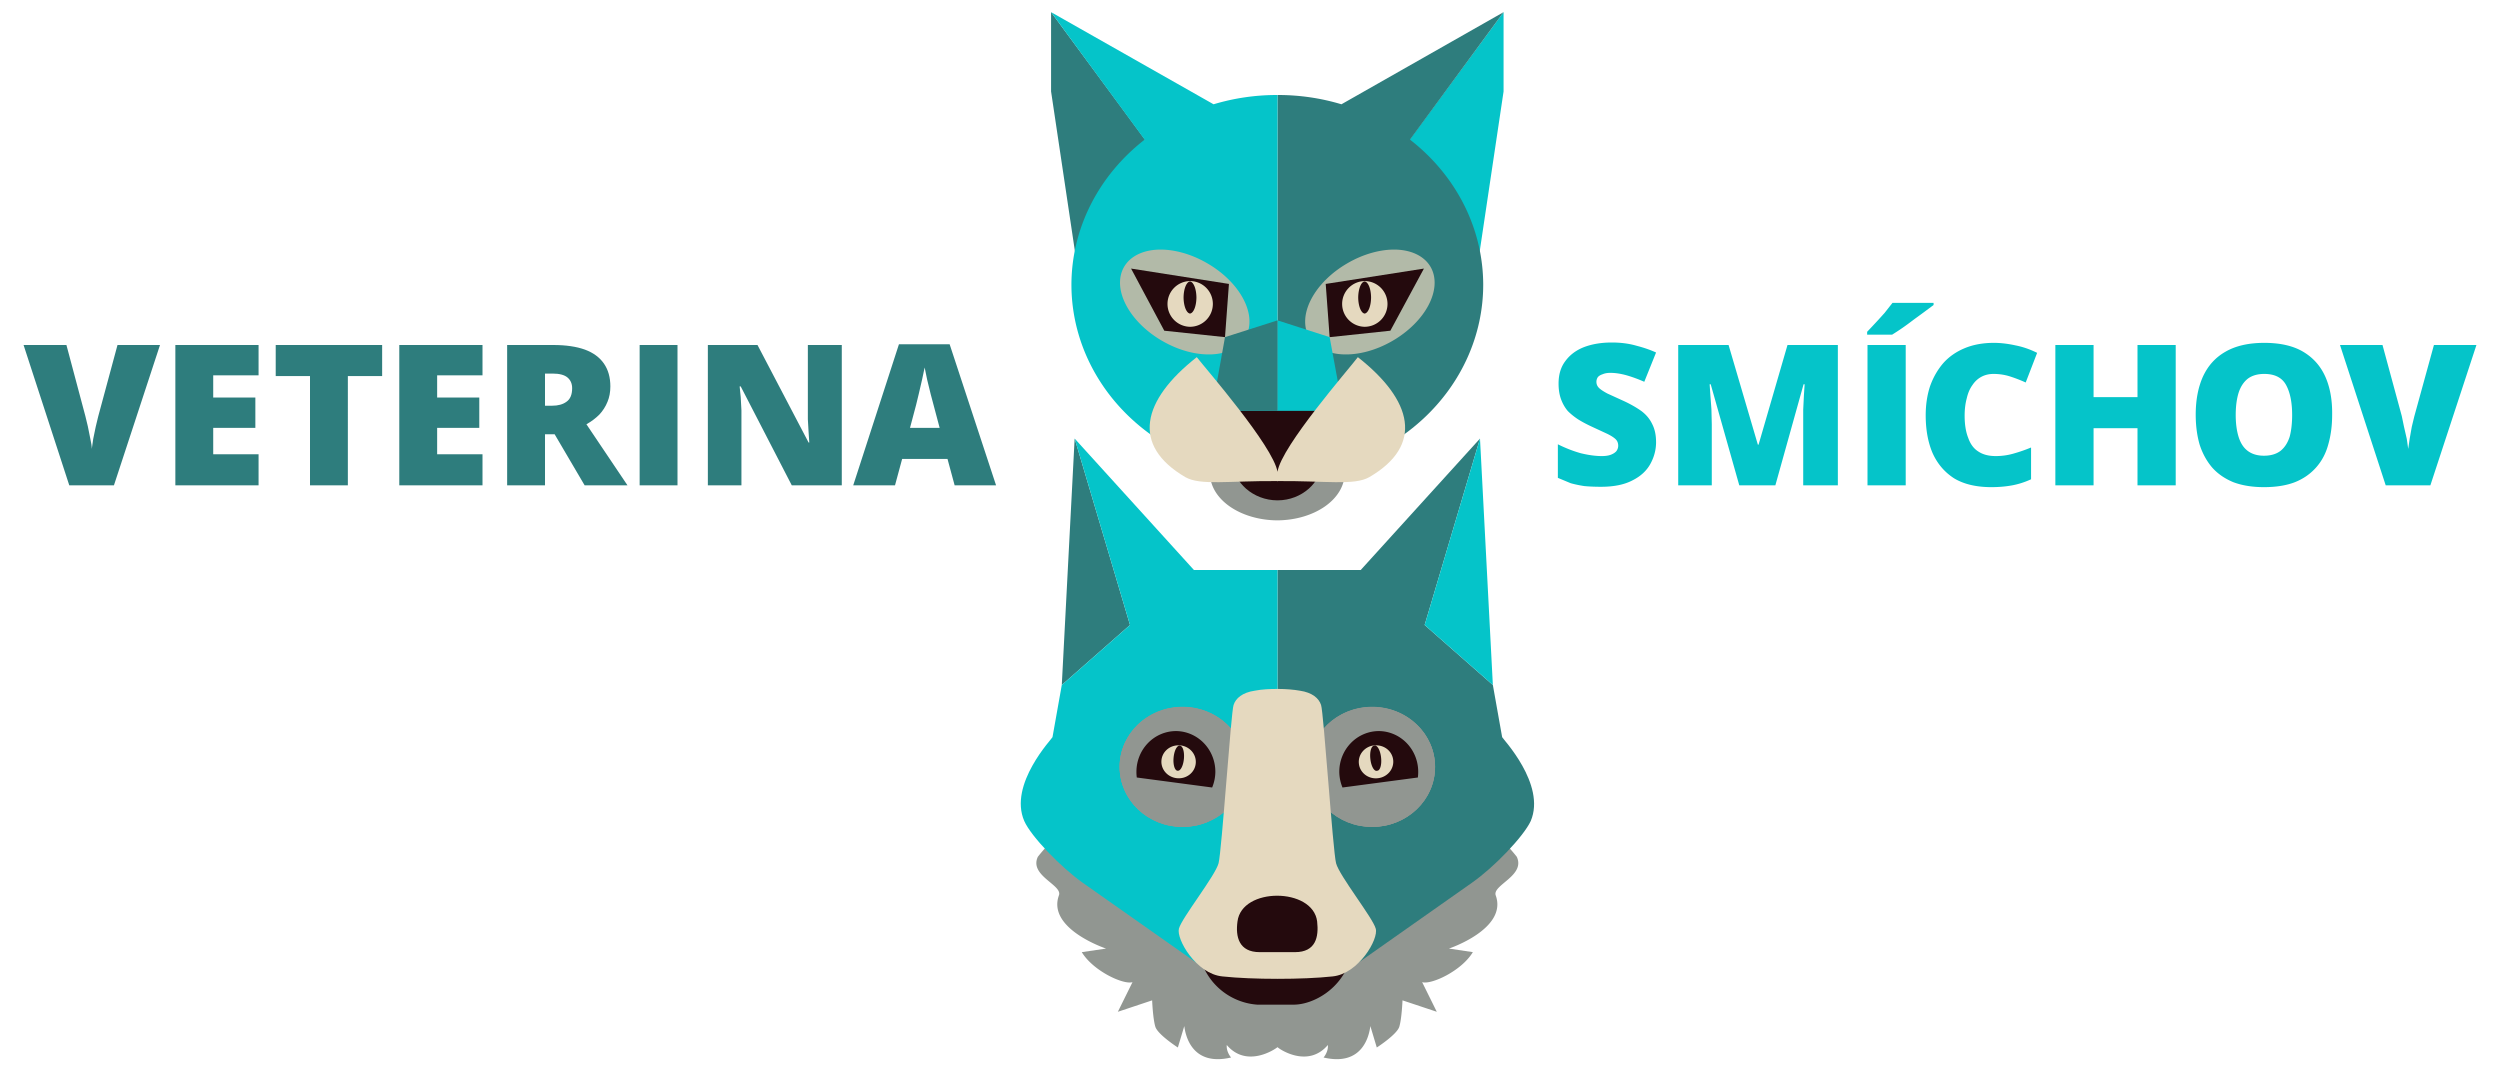 <svg xmlns="http://www.w3.org/2000/svg" xml:space="preserve" viewBox="0 0 7000 3000">
  <path fill="#919691" d="M3577 1192a190 132 0 0 0-189 132 190 132 0 0 0 189 133 190 132 0 0 0 188-133 190 132 0 0 0-188-132z"/>
  <path fill="#05c4c9" d="m4143 705 67-449V34l-303 411z"/>
  <path fill="#2e7d7d" d="m4210 34-454 258a573 531 0 0 0-176-26 573 531 0 0 0-3 0v1062a573 531 0 0 0 3 0 573 531 0 0 0 573-531 573 531 0 0 0-205-406ZM3010 705l-67-449V34l303 411z"/>
  <path fill="#05c4c9" d="m2943 34 262 357a573 531 0 0 0-205 406 573 531 0 0 0 574 531 573 531 0 0 0 3 0V266a573 531 0 0 0-3 0 573 531 0 0 0-176 26z"/>
  <path fill="#b2baa8" d="M3241 699a196 126 30 0 0-94 49 196 126 30 0 0 108 207 196 126 30 0 0 233-12 196 126 30 0 0-108-206 196 126 30 0 0-139-38zm671 0a126 196 60 0 0-139 38 126 196 60 0 0-108 206 126 196 60 0 0 233 12 126 196 60 0 0 108-207 126 196 60 0 0-94-49z"/>
  <path fill="#240a0d" d="m3167 752 93 174 170 18 11-149zm820 0-275 43 11 149 170-18z"/>
  <path fill="#e5d9bf" d="M3332 787a64 64 0 0 0-63 64 64 64 0 0 0 63 64 64 64 0 0 0 64-64 64 64 0 0 0-64-64zm489 0a64 64 0 0 0-63 64 64 64 0 0 0 63 64 64 64 0 0 0 64-64 64 64 0 0 0-64-64z"/>
  <path fill="#240a0d" d="M3469 1150s-16 111-16 147c0 52 55 104 124 104s123-52 123-104c0-36-16-147-16-147h-107z"/>
  <path fill="#05c4c9" d="m3723 944-146-47v253h184z"/>
  <path fill="#2e7d7d" d="m3430 944 147-47v253h-184z"/>
  <path fill="#e5d9bf" d="M3351 1000c-154 121-184 247-32 336 42 24 122 10 257 11v1h1v-1c135-1 215 13 257-11 153-89 122-215-32-336-23 31-214 249-225 321-12-72-202-290-226-321z"/>
  <path fill="#240a0d" d="M3332 788a19 46 0 0 0-18 45 19 46 0 0 0 18 45 19 46 0 0 0 18-45 19 46 0 0 0-18-45zm489 0a19 46 0 0 0-18 45 19 46 0 0 0 18 45 19 46 0 0 0 18-45 19 46 0 0 0-18-45z"/>
  <path fill="#919691" d="M3004 2306a467 467 0 0 0-98 93c-25 53 70 79 59 108-34 94 132 149 132 149l-68 10c32 53 117 92 142 84l-41 83 96-32s2 51 9 74c7 22 63 58 63 58l18-60c3 24 20 114 131 88 0 0-14-16-12-35 55 65 134 13 142 6 7 7 86 59 141-6 2 19-12 35-12 35 111 26 128-64 131-88l18 60s56-36 63-58c7-23 9-74 9-74l96 32-41-83c25 8 110-31 142-84l-67-10s165-55 131-149c-10-29 84-55 59-108a467 467 0 0 0-98-93z"/>
  <path fill="#2e7d7d" d="m3009 1228-36 690 191-168zm1135 0-334 368h-233v1104h220l324-228c63-44 145-130 165-173 44-103-80-232-80-235l-26-146-191-168z"/>
  <path fill="#05c4c9" d="m3009 1228 155 522-191 168-26 146c0 3-124 132-79 235 19 43 102 129 164 173l324 228h221V1596h-234zm1135 0-155 522 191 168z"/>
  <ellipse cx="3311.2" cy="2147.5" fill="#919691" rx="176.2" ry="167.9"/>
  <path fill="#240a0d" d="M3293 2047a111 114 0 0 0-111 114 111 114 0 0 0 1 16l211 28a111 114 0 0 0 9-44 111 114 0 0 0-110-114z"/>
  <path fill="#e5d9bf" d="M3304 2087a48 46 5 0 1 44 51 48 46 5 0 1-52 41 48 46 5 0 1-44-49 48 46 5 0 1 52-43zm0 1a14 35 5 0 0-18 34 14 35 5 0 0 12 36 14 35 5 0 0 17-34 14 35 5 0 0-11-36z"/>
  <ellipse cx="3311.2" cy="2147.5" fill="#919691" rx="176.2" ry="167.9"/>
  <path fill="#240a0d" d="M3293 2047a111 114 0 0 0-111 114 111 114 0 0 0 1 16l211 28a111 114 0 0 0 9-44 111 114 0 0 0-110-114z"/>
  <path fill="#e5d9bf" d="M3304 2087a48 46 5 0 1 44 51 48 46 5 0 1-52 41 48 46 5 0 1-44-49 48 46 5 0 1 52-43zm0 1a14 35 5 0 0-18 34 14 35 5 0 0 12 36 14 35 5 0 0 17-34 14 35 5 0 0-11-36z"/>
  <ellipse cx="-3842" cy="2147.5" fill="#919691" rx="176.2" ry="167.9" transform="scale(-1 1)"/>
  <path fill="#240a0d" d="M3861 2047a111 114 0 0 1 110 114 111 114 0 0 1-1 16l-211 28a111 114 0 0 1-9-44 111 114 0 0 1 111-114z"/>
  <path fill="#e5d9bf" d="M3848 2087a46 48 84 0 0-43 52 46 48 84 0 0 53 40 46 48 84 0 0 43-50 46 48 84 0 0-53-42zm0 1a35 14 84 0 1 19 33 35 14 84 0 1-11 37 35 14 84 0 1-19-33 35 14 84 0 1 11-37z"/>
  <ellipse cx="-3842" cy="2147.5" fill="#919691" rx="176.2" ry="167.9" transform="scale(-1 1)"/>
  <path fill="#240a0d" d="M3861 2047a111 114 0 0 1 110 114 111 114 0 0 1-1 16l-211 28a111 114 0 0 1-9-44 111 114 0 0 1 111-114z"/>
  <path fill="#e5d9bf" d="M3848 2087a46 48 84 0 0-43 52 46 48 84 0 0 53 40 46 48 84 0 0 43-50 46 48 84 0 0-53-42zm0 1a35 14 84 0 1 19 33 35 14 84 0 1-11 37 35 14 84 0 1-19-33 35 14 84 0 1 11-37z"/>
  <path fill="#919691" d="M3311 1979a176 168 0 0 0-176 169 176 168 0 0 0 176 167 176 168 0 0 0 176-167 176 168 0 0 0-176-169zm531 0a176 168 0 0 0-176 169 176 168 0 0 0 176 167 176 168 0 0 0 176-167 176 168 0 0 0-176-169z"/>
  <path fill="#240a0d" d="M3293 2047a111 114 0 0 0-111 114 111 114 0 0 0 1 16l211 28a111 114 0 0 0 9-44 111 114 0 0 0-110-114zm568 0a111 114 0 0 0-111 114 111 114 0 0 0 9 44l211-28a111 114 0 0 0 1-16 111 114 0 0 0-110-114z"/>
  <path fill="#e5d9bf" d="M3855 2087a46 48 84 0 0-7 0 46 48 84 0 0-43 52 46 48 84 0 0 53 40 46 48 84 0 0 43-50 46 48 84 0 0-46-42zm-558 0a48 46 5 0 0-45 43 48 46 5 0 0 44 49 48 46 5 0 0 52-41 48 46 5 0 0-44-51 48 46 5 0 0-7 0zm7 1a14 35 5 0 1 11 36 14 35 5 0 1-17 34 14 35 5 0 1-12-36 14 35 5 0 1 18-34zm544 0a35 14 84 0 1 19 33 35 14 84 0 1-11 37 35 14 84 0 1-19-33 35 14 84 0 1 11-37z"/>
  <path fill="#240a0d" d="M3360 2680a179 179 0 0 0 160 133h103c50 0 134-40 160-133-142-323-283-275-423 0z"/>
  <path fill="#e5d9bf" d="M3578 1929c-22 0-45 1-65 5-34 5-53 21-59 40-7 18-33 408-42 443s-103 153-111 183c-8 29 48 127 122 134 83 9 226 9 308 0 73-7 130-105 121-134-8-30-102-148-111-183s-35-425-42-443c-6-19-25-35-59-40-17-3-39-5-62-5zm-2 579c53 0 106 24 112 72 5 44-4 86-62 86h-99c-58 0-68-43-62-86 6-48 58-72 111-72z"/>
  <path fill="#05c4c9" d="m6934 966-129 393h-125l-128-393h119l54 199 6 29 8 35 4 28 4-28 6-34 7-29 55-200zm-404 196q0 45-11 83-10 37-34 64t-59 41q-36 14-87 14-49 0-86-14-36-15-59-41-23-27-35-64-11-38-11-84 0-61 20-106 21-46 63-70 43-25 109-25 67 0 109 25t62 70 19 107zm-270 0q0 35 8 61t25 39q18 14 46 14 29 0 47-14 17-14 25-39 7-26 7-61 0-53-17-84t-61-31q-29 0-47 14-17 14-25 39-8 26-8 62zm-168 197h-107v-160h-123v160h-107V966h107v146h123V966h107zm-510-312q-19 0-34 8t-25 23q-11 15-16 37-6 22-6 49 0 37 10 62 9 26 28 38 19 13 49 13 26 0 50-7 25-7 49-17v89q-26 12-53 17t-58 5q-64 0-105-25-40-26-60-71-19-45-19-105 0-44 12-81 13-37 37-65 24-27 60-42t82-15q28 0 60 7 31 6 61 21l-32 83q-22-10-44-17t-46-7zm-283-199-22 28a2134 2134 0 0 1-49 53v8h70a666 666 0 0 0 59-41 3379 3379 0 0 0 57-42v-6zm-70 118v393h107V966Zm-359 393-80-283h-3l2 30 3 40 1 42v171h-94V966h141l82 279h2l81-279h141v393h-97v-212l2-41 2-30h-3l-79 283zm-233-121q0 32-16 61t-50 46q-34 18-88 18-27 0-47-2-20-3-38-8l-36-15v-94q32 16 64 25 33 8 59 8 16 0 26-4t15-10q5-7 5-15 0-11-7-18t-23-15l-41-19q-22-10-40-21-17-11-30-24-12-14-19-33t-7-44q0-38 19-63 19-26 52-39 34-13 78-13 38 0 69 9 31 8 55 19l-33 82q-25-11-49-18-25-7-46-7-13 0-22 4-9 3-13 8-4 6-4 13 0 10 7 17t24 16l46 21q28 13 49 28 20 15 30 36 11 21 11 51z"/>
  <path fill="#2e7d7d" d="m2673 1359-20-74h-127l-20 74h-117l128-395h142l130 395zm-42-161-17-64-8-30-10-41-7-34-7 33-9 39-8 33-17 64zm-274 161h-140l-143-277h-3l3 30 2 37v210h-94V966h139l143 273h2l-2-30-2-35V966h95zm-566 0V966h106v393zm-242-393q53 0 89 13 35 13 53 39t18 64q0 24-8 43-8 20-23 36-15 15-36 27l115 171h-120l-84-143h-27v143h-106V966Zm-2 80h-21v90h20q25 0 40-11 16-11 16-38 0-19-13-30t-42-11zm-196 313h-233V966h233v85h-127v62h118v85h-118v74h127zm-377 0H868v-306h-96v-87h298v87h-96zm-250 0H491V966h233v85H597v62h118v85H597v74h127ZM448 966l-129 393H194L66 966h120l53 199 7 29 7 35q4 17 4 28l4-28 7-34 7-29 54-200z"/>
</svg>

